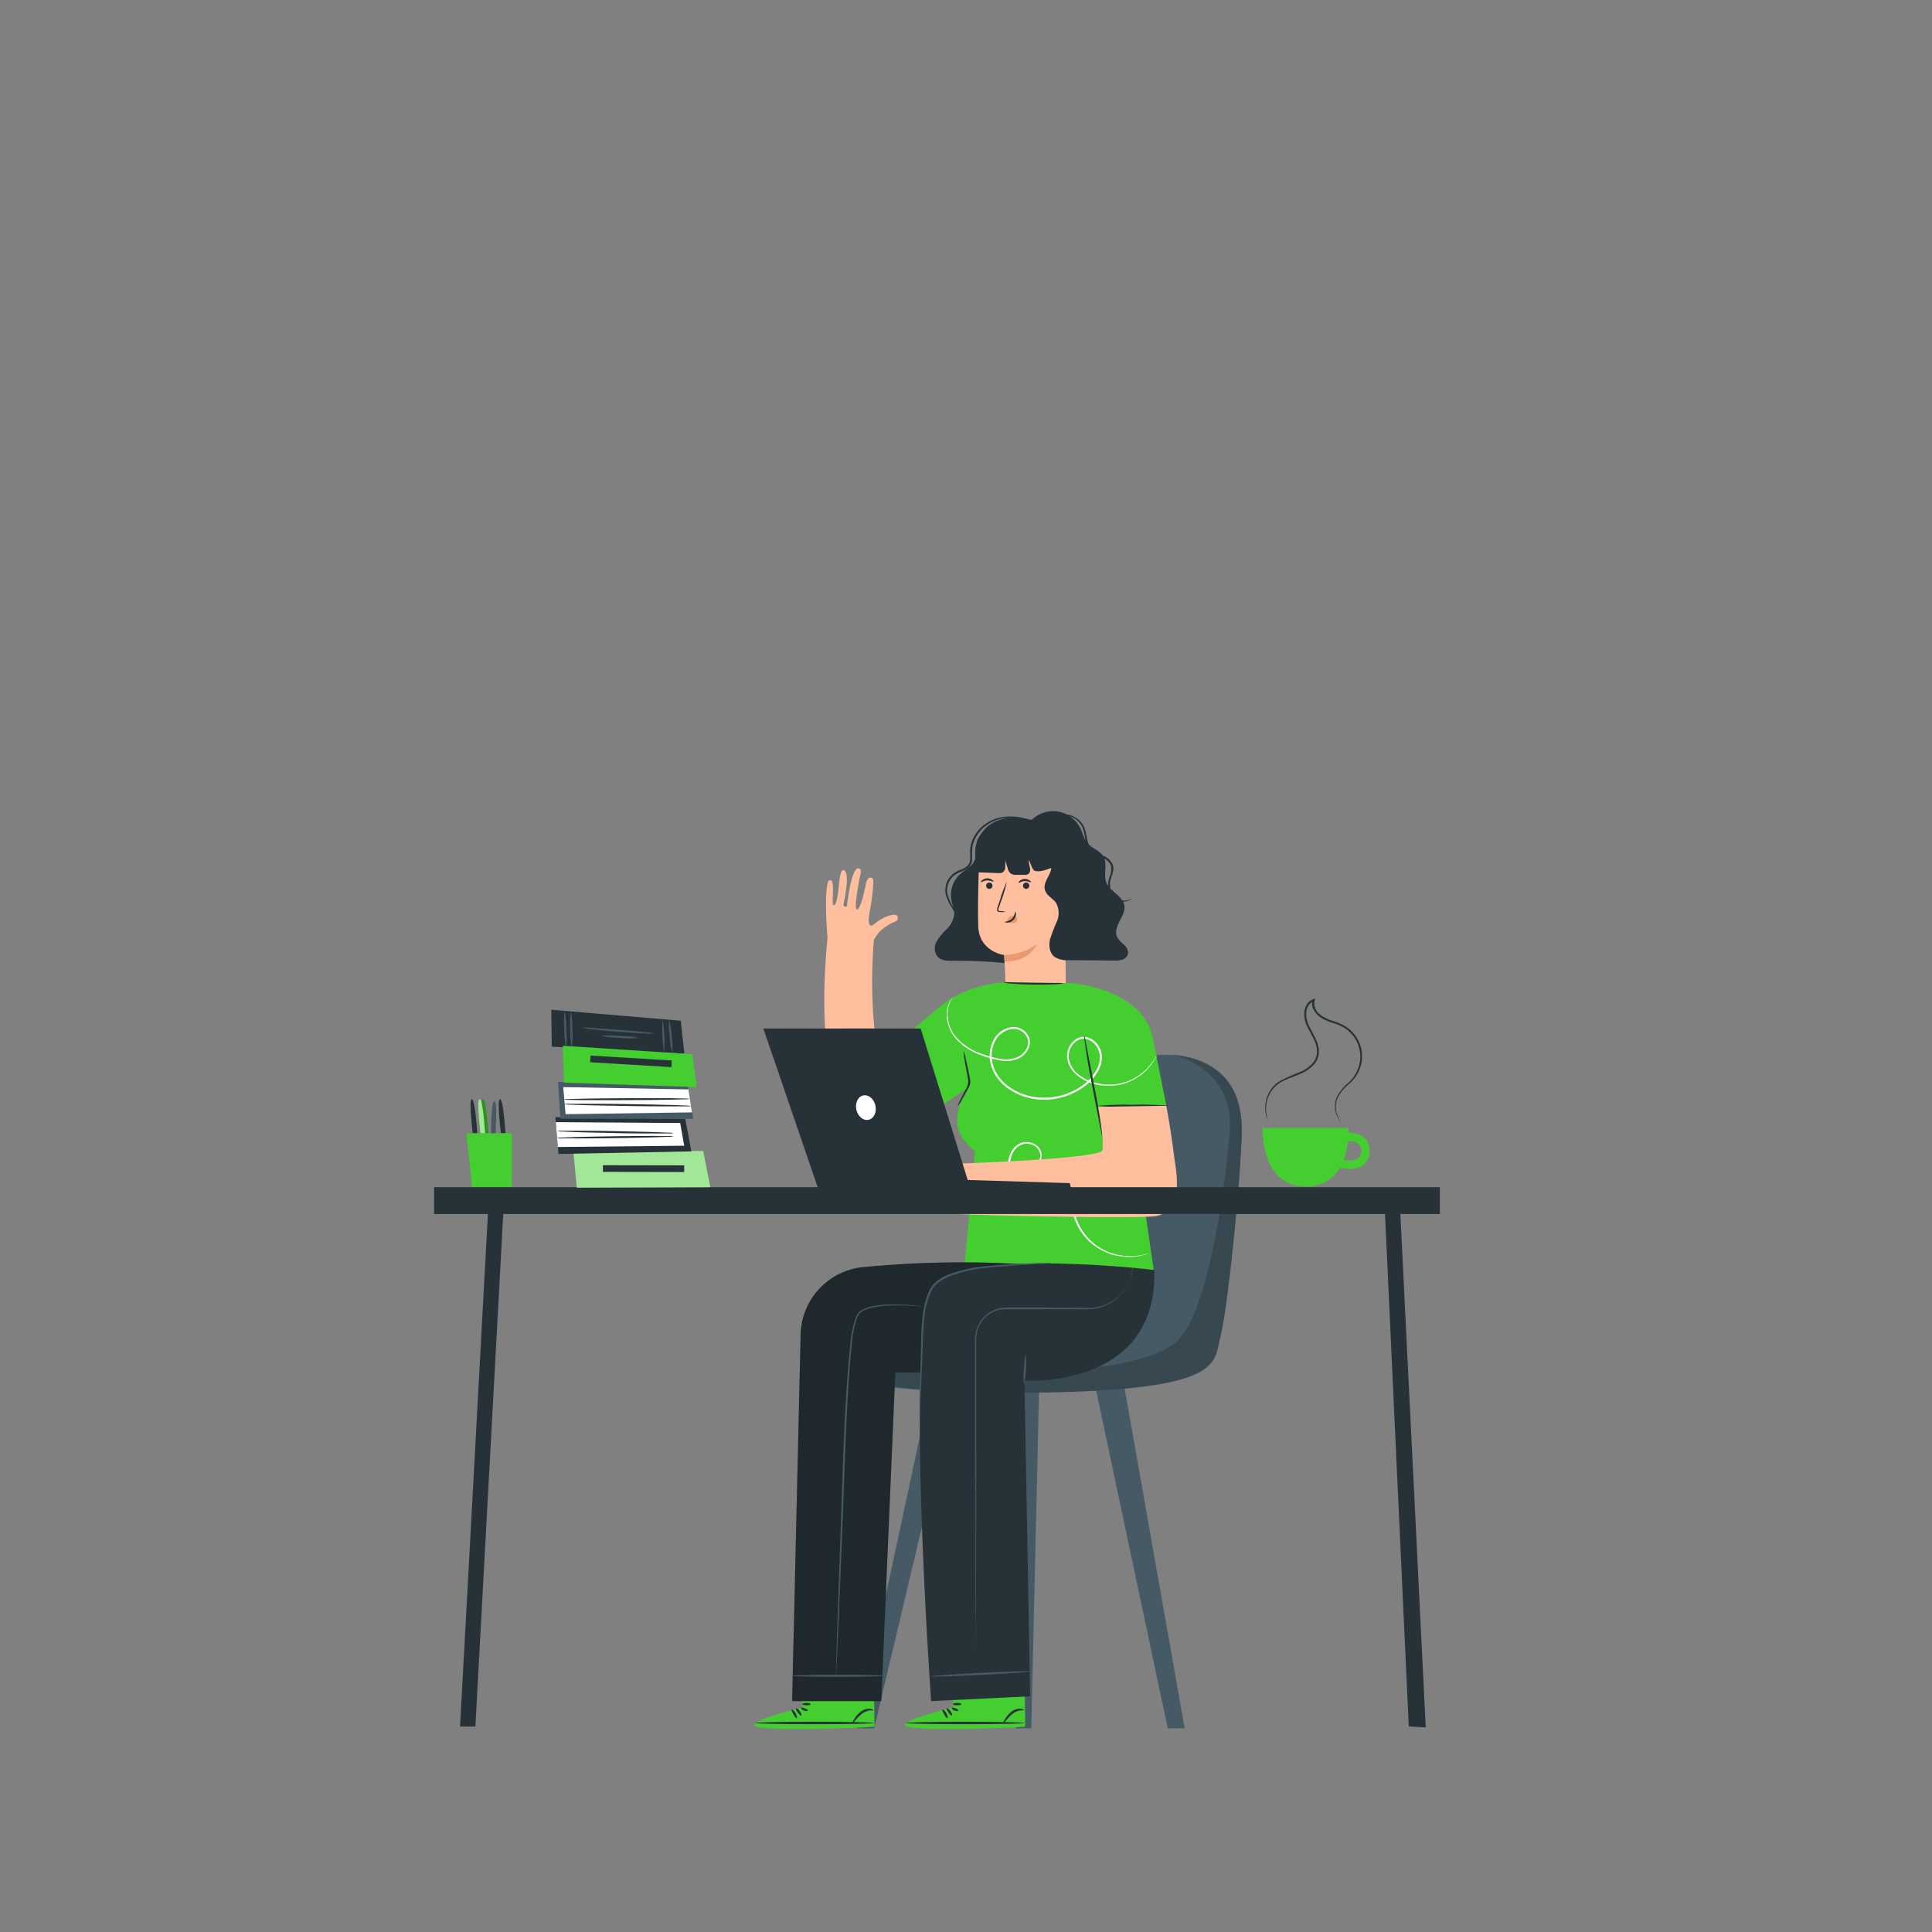 <svg xmlns="http://www.w3.org/2000/svg" viewBox="0 0 500 500"><rect x="0" y="0" width="500" height="500" fill="#808080" stroke="none"/><g id="freepik--Character--inject-66"><polygon points="268.95 358.29 266.89 447.28 262.97 447.28 263.22 358.51 268.95 358.29" style="fill:#455a64"></polygon><polygon points="283.13 357.3 302.21 447.28 306.59 447.28 290.7 357.3 283.13 357.3" style="fill:#455a64"></polygon><polygon points="247.35 358.29 226.24 447.28 221.86 447.28 241.03 357.92 247.35 358.29" style="fill:#455a64"></polygon><path d="M302.27,273s21.08-1.2,19,23.18-3.31,49.07-11.14,57.5-86.7,8.73-93.32,1.81,12.64-6.63,16.25-6.63,25.89,2.11,33.12-16.85S271.57,271.75,302.27,273Z" style="fill:#455a64"></path><path d="M303.62,273s16.11,3.3,14.61,20.16-5.72,46.36-13.55,53.89-38.5,9.16-55.09,8.13c-19.27-1.21-31.43-4.88-31.43-4.88s-3.52,2.26-2.45,3.72,10.46,7.31,56,6.34,42.37-7.7,44.26-15,5.86-46.47,5.31-55.07S316.39,274.47,303.62,273Z" style="fill:#455a64"></path><path d="M303.62,273s16.11,3.3,14.61,20.16-5.72,46.36-13.55,53.89-38.5,9.16-55.09,8.13c-19.27-1.21-31.43-4.88-31.43-4.88s-3.52,2.26-2.45,3.72,10.46,7.31,56,6.34,42.37-7.7,44.26-15,5.86-46.47,5.31-55.07S316.39,274.47,303.62,273Z" style="opacity:0.2"></path><path d="M290.41,305.78a1.8,1.8,0,1,0,1.74-2.23A2,2,0,0,0,290.41,305.78Z" style="fill:#455a64"></path><path d="M291.6,295.91a12.91,12.91,0,0,0-.6,3.25,7.71,7.71,0,0,0,.77,3.42,7.13,7.13,0,0,0,1.15,1.71,7.74,7.74,0,0,1,.81.87,1.76,1.76,0,0,1,.29,1.34,15,15,0,0,1-.89,2.19,7,7,0,0,0-.26,2,7.59,7.59,0,0,0,.88,3.39,12.89,12.89,0,0,0,2,2.6s-.31-.11-.78-.49a7.12,7.12,0,0,1-1.62-1.9,7.53,7.53,0,0,1-1.07-3.59,7.12,7.12,0,0,1,.26-2.24,20.18,20.18,0,0,0,.86-2.09c.16-.67-.39-1.14-.94-1.7a7.46,7.46,0,0,1-1.22-1.88,7.65,7.65,0,0,1-.69-3.67,7.42,7.42,0,0,1,.55-2.45A2.2,2.2,0,0,1,291.6,295.91Z" style="fill:#455a64"></path><path d="M286.82,302.89c.1,0,0,.53.25,1.27a4.47,4.47,0,0,0,1.75,2.37,7,7,0,0,0,2.86,1c.8.12,1.31.13,1.31.22s-.5.21-1.34.2a6,6,0,0,1-3.17-.94,4.32,4.32,0,0,1-1.83-2.77C286.52,303.38,286.76,302.87,286.82,302.89Z" style="fill:#455a64"></path><g style="opacity:0.2"><path d="M290.41,305.78a1.8,1.8,0,1,0,1.74-2.23A2,2,0,0,0,290.41,305.78Z"></path><path d="M291.6,295.91a12.91,12.91,0,0,0-.6,3.25,7.71,7.71,0,0,0,.77,3.42,7.13,7.13,0,0,0,1.15,1.71,7.74,7.74,0,0,1,.81.87,1.76,1.76,0,0,1,.29,1.34,15,15,0,0,1-.89,2.19,7,7,0,0,0-.26,2,7.59,7.59,0,0,0,.88,3.39,12.89,12.89,0,0,0,2,2.6s-.31-.11-.78-.49a7.12,7.12,0,0,1-1.62-1.9,7.53,7.53,0,0,1-1.07-3.59,7.12,7.12,0,0,1,.26-2.24,20.18,20.18,0,0,0,.86-2.09c.16-.67-.39-1.14-.94-1.7a7.46,7.46,0,0,1-1.22-1.88,7.65,7.65,0,0,1-.69-3.67,7.42,7.42,0,0,1,.55-2.45A2.2,2.2,0,0,1,291.6,295.91Z"></path><path d="M286.82,302.89c.1,0,0,.53.25,1.27a4.47,4.47,0,0,0,1.75,2.37,7,7,0,0,0,2.86,1c.8.12,1.31.13,1.31.22s-.5.21-1.34.2a6,6,0,0,1-3.17-.94,4.32,4.32,0,0,1-1.83-2.77C286.52,303.38,286.76,302.87,286.82,302.89Z"></path></g><path d="M266.23,212.11c-.27-.1-.62-.21-1.08-.33a14.25,14.25,0,0,0-4.79-.43,10.57,10.57,0,0,0-6.5,2.85,9.35,9.35,0,0,0-2.35,3.57,7.88,7.88,0,0,0-.44,2.24c0,.78.06,1.54,0,2.28a2.56,2.56,0,0,1-.78,1.87,6,6,0,0,1-1.85,1,6.64,6.64,0,0,0-1.91,1.1,5.38,5.38,0,0,0-1.68,5.53,13.53,13.53,0,0,0,1.43,3c.24.38.44.75.63,1.11a4.21,4.21,0,0,1,0,.94,6.4,6.4,0,0,1-1.89,3.59,15.58,15.58,0,0,0-2.6,3.2,3.57,3.57,0,0,0,.17,3.9c1,1.16,2.77,1.16,4.31,1.12a130.55,130.55,0,0,1,16,.89l4.32-37.18Q266.77,212.25,266.23,212.11Zm-13.47,6.58c-.24,1.47,0,3.06-.73,4.37s-2.32,2.1-3.51,3.14a7.34,7.34,0,0,0-2.32,6.71c.11.62.31,1.23.48,1.85l-.06-.1a13.36,13.36,0,0,1-1.33-3,4.81,4.81,0,0,1,.38-3.52,4.76,4.76,0,0,1,1.2-1.52,6.12,6.12,0,0,1,1.79-1,6.57,6.57,0,0,0,2-1.11,3.08,3.08,0,0,0,.94-2.22c0-.81-.07-1.57,0-2.29a7.31,7.31,0,0,1,.4-2.09,9,9,0,0,1,2.2-3.4,10.38,10.38,0,0,1,6.21-2.82,13.65,13.65,0,0,1,1.53-.08,11.64,11.64,0,0,0-3.46.65A8.63,8.63,0,0,0,252.76,218.69Z" style="fill:#263238"></path><path d="M260.1,256.09c.31-1.71-.24-8.93-.24-8.93s-6.4-.81-6.68-7.35.38-21.59.38-21.59l11.78-5.66,10.29,11.73.19,31.7Z" style="fill:#ffbe9d"></path><path d="M255.21,229.22a.82.82,0,1,0,.83-.82A.83.83,0,0,0,255.21,229.22Z" style="fill:#263238"></path><path d="M253.87,228.3c.1.11.71-.41,1.59-.44s1.53.41,1.62.29-.06-.25-.34-.46a2.05,2.05,0,0,0-1.3-.37,2.09,2.09,0,0,0-1.27.49C253.91,228,253.82,228.25,253.87,228.3Z" style="fill:#263238"></path><path d="M264.75,229.22a.82.82,0,1,0,.83-.82A.83.83,0,0,0,264.75,229.22Z" style="fill:#263238"></path><path d="M263.59,228.47c.1.11.71-.41,1.59-.44s1.53.41,1.62.29-.06-.25-.34-.46a2.12,2.12,0,0,0-1.3-.38,2.15,2.15,0,0,0-1.27.49C263.63,228.21,263.54,228.42,263.59,228.47Z" style="fill:#263238"></path><path d="M260.29,236a5.65,5.65,0,0,0-1.43-.22c-.22,0-.43,0-.47-.21a1.28,1.28,0,0,1,.13-.72c.21-.59.42-1.21.64-1.86a32.59,32.59,0,0,0,1.41-4.84,34,34,0,0,0-1.77,4.72c-.21.65-.41,1.27-.61,1.86a1.5,1.5,0,0,0-.1.95.58.58,0,0,0,.38.34,1.82,1.82,0,0,0,.38,0A5.65,5.65,0,0,0,260.29,236Z" style="fill:#263238"></path><path d="M259.86,247.16a15.62,15.62,0,0,0,8.48-2.78s-2,4.76-8.37,4.38Z" style="fill:#eb996e"></path><path d="M291.66,233a3.83,3.83,0,0,1-1.24,0c-.74-1.16-2.07-2-3.06-3.07a5.14,5.14,0,0,1,.24-2.85,12.85,12.85,0,0,0,.46-1.55,3.12,3.12,0,0,0-.09-1.76,4.7,4.7,0,0,0-2.57-2.35c-.88-1.23-2.49-1.8-3.61-2.85a8.4,8.4,0,0,1-.5-1.76,12,12,0,0,0-.77-2.87,5.46,5.46,0,0,0-1.66-2,5.72,5.72,0,0,0-2.82-1.17,7.59,7.59,0,0,0-2.3-.76A8,8,0,0,0,267,212.2a13.77,13.77,0,0,0-10.62,1.64,8,8,0,0,0-3.36,3.4,10.49,10.49,0,0,0-.63,4.25c0,1,0,2.07,0,3.1a1.34,1.34,0,0,0,.15.77,1.38,1.38,0,0,0,1.14.42l4.79.18a1.71,1.71,0,0,0,.95-.15,1.66,1.66,0,0,0,.75-1.52c0-.45,0-1.37,0-1.63a18.22,18.22,0,0,0,.57,1.85,2.44,2.44,0,0,0,1,1.67,2.92,2.92,0,0,0,1.38.23c.69,0,1.38,0,2.07,0a1.7,1.7,0,0,0,1-.25,1.61,1.61,0,0,0,.37-1.54,10.6,10.6,0,0,1-.33-2.14c.62,1.22.92,2.74,1.68,2.94a5.26,5.26,0,0,0,2.31-.17c.77-.24,1.31-.43,1.87-.61a5.16,5.16,0,0,1-.23.94c-.58,1.57-1.89,3.08-1.44,4.69s2.07,2.17,2.91,3.44a5.5,5.5,0,0,1,.18,4.79,43.24,43.24,0,0,0-1.77,4.63c-.37,1.61-.11,3.54,1.21,4.53a6,6,0,0,0,3.66.83l11.62.1a6.35,6.35,0,0,0,2.22-.24,2.14,2.14,0,0,0,1.48-1.55,2.73,2.73,0,0,0-1.06-2.31,7.32,7.32,0,0,1-1.77-2c-.61-1.31,0-2.84.66-4.11s1.46-2.65,1.21-4.07a3.2,3.2,0,0,0-.34-1,3.41,3.41,0,0,0,1.12-.13,2.58,2.58,0,0,0,.93-.45c.18-.14.26-.23.25-.25A4.73,4.73,0,0,1,291.66,233Zm-14.85-21.78a5.64,5.64,0,0,1,1.82,1,5.13,5.13,0,0,1,1.5,1.92,12,12,0,0,1,.69,2.78c0,.2.08.41.12.62-.56-1-.84-2.13-1.33-3.16A7.93,7.93,0,0,0,276.81,211.23Zm9,11a3.61,3.61,0,0,1,1.67,1.72,4.63,4.63,0,0,1-.34,3,5.24,5.24,0,0,0-.32,2.36,4,4,0,0,1-.5-.9C285.56,226.5,286.51,224.16,285.82,222.27Z" style="fill:#263238"></path><path d="M260.61,238.31a1.71,1.71,0,0,1,1-1.25,1.35,1.35,0,0,1,1.13,0,1,1,0,0,1,.52,1,1.11,1.11,0,0,1-.91.84,3,3,0,0,1-1.3-.08,1,1,0,0,1-.34-.13.3.3,0,0,1-.14-.31" style="fill:#eb996e"></path><path d="M262.78,236c.07,0,.18.24.15.66a2.37,2.37,0,0,1-.72,1.49,2.34,2.34,0,0,1-1.53.63c-.43,0-.67-.12-.66-.18s1-.07,1.83-.83S262.64,236,262.78,236Z" style="fill:#263238"></path><path d="M247.56,259.23S228.19,276.07,227.69,274c-2.73-11.15-2-25.38-1.52-30.82.3-.47.65-1,1.06-1.56A7.55,7.55,0,0,1,229,240a11,11,0,0,1,2.63-1.47c.89-.26,1-1.45.26-1.73s-3.25.35-5.55,2.27-1.36-2.64-1.05-4.31,1-6.87.59-7.36c-.64-.71-1.55-.14-1.83,1.53s-1.44,6.64-2.31,6.46.83-8.66.83-8.66.66-1.76-.34-2c-1.82-.45-2.95,8.68-3,9.55-.06.6-1,.44-.92-.21s1.89-8.42,0-8.89c-1.41-.36-1,7.5-2.27,8.93s.3-6-1.06-6.3c-.51-.1-.91-.11-1.19,4.27a94.72,94.72,0,0,0,.38,10.57c-1.2,12-3.55,48.85,13.08,47.58,19.63-1.49,24.15-17,24.15-17Z" style="fill:#ffbe9d"></path><path d="M301.82,286l-3.36-16.84c-2.47-13.79-21.8-14.74-21.8-14.74l-15.17-.25s-10.1-.32-18.19,6.31-13.51,11.74-13.51,11.74l12.69,14.68,7.52-5s-2.71,4.88-2.26,9c.43,4,4.63,7.06,4.63,7.06l-3.16,33.87,49.54-2L292.37,286Z" style="fill:#45CE30"></path><path d="M299.46,272.84a8.66,8.66,0,0,1-.58,1.24,13.9,13.9,0,0,1-7.75,6.28,14.17,14.17,0,0,1-8.19.09,11.67,11.67,0,0,1-4.27-2.25,6.83,6.83,0,0,1-2.5-4.57,5.21,5.21,0,0,1,2.57-4.86,3.71,3.71,0,0,1,3-.2,5,5,0,0,1,2.42,1.9,5.61,5.61,0,0,1,1,3,7.1,7.1,0,0,1-.68,3.13,12.46,12.46,0,0,1-4.29,4.89,17.45,17.45,0,0,1-13.1,2.82,15.53,15.53,0,0,1-6.38-2.75,11.39,11.39,0,0,1-4.07-5.36,9.09,9.09,0,0,1,.21-6.48,6.42,6.42,0,0,1,4.79-3.88,4.32,4.32,0,0,1,4.81,3.05,3.92,3.92,0,0,1-.5,2.87,5.55,5.55,0,0,1-2,2,8,8,0,0,1-5.18.66,26.44,26.44,0,0,1-4.64-1.27,15.88,15.88,0,0,1-6.87-4.49,9.52,9.52,0,0,1-2.23-5.75,7.3,7.3,0,0,1,.86-3.82,4.91,4.91,0,0,1,.82-1.1s-.3.37-.73,1.15a7.43,7.43,0,0,0-.74,3.76,9.37,9.37,0,0,0,2.24,5.57,15.54,15.54,0,0,0,6.78,4.33,26.35,26.35,0,0,0,4.57,1.22,7.58,7.58,0,0,0,4.9-.63,5,5,0,0,0,1.84-1.82A3.49,3.49,0,0,0,266,269a3.85,3.85,0,0,0-4.3-2.67,5.93,5.93,0,0,0-4.4,3.6,8.54,8.54,0,0,0-.18,6.12,10.82,10.82,0,0,0,3.89,5.11,15.19,15.19,0,0,0,6.16,2.65,17,17,0,0,0,12.72-2.73,12,12,0,0,0,4.13-4.67,6.67,6.67,0,0,0,.64-2.92,5.07,5.07,0,0,0-.92-2.72,4.54,4.54,0,0,0-2.17-1.74,3.29,3.29,0,0,0-2.63.16,4.81,4.81,0,0,0-2.35,4.44,6.34,6.34,0,0,0,2.34,4.28,11,11,0,0,0,4.11,2.2,13.84,13.84,0,0,0,8,0,13.63,13.63,0,0,0,5.27-3.05,14.52,14.52,0,0,0,2.47-3l.5-.88Z" style="fill:#fff"></path><path d="M297.39,324.3l-.27.12c-.18.06-.45.18-.81.28a13.84,13.84,0,0,1-3.26.56,15.38,15.38,0,0,1-5.2-.6,14.68,14.68,0,0,1-6-3.44,15.33,15.33,0,0,1-4.66-11.94,10.35,10.35,0,0,1,1.38-4.81,5.63,5.63,0,0,1,1.88-1.88,4.78,4.78,0,0,1,2.65-.66,3.53,3.53,0,0,1,2.55,1.17,4,4,0,0,1,1,2.69,5,5,0,0,1-.83,2.77,7.48,7.48,0,0,1-2.07,2.05,13.92,13.92,0,0,1-5.46,2.09,16.55,16.55,0,0,1-11.13-2.24,14.49,14.49,0,0,1-4.07-3.67,10.25,10.25,0,0,1-2.1-4.83,6.16,6.16,0,0,1,1.36-4.8,4.49,4.49,0,0,1,2-1.4,4.15,4.15,0,0,1,2.39-.06,4,4,0,0,1,2,1.17,3.18,3.18,0,0,1,.84,2.06,4.75,4.75,0,0,1-1.81,3.63,9,9,0,0,1-3.24,1.78,12.81,12.81,0,0,1-3.22.63,12.34,12.34,0,0,1-5.17-.79,11.8,11.8,0,0,1-2.87-1.64,7,7,0,0,1-.66-.56c-.14-.13-.21-.2-.2-.21s.31.25.92.68a11.86,11.86,0,0,0,8,2.23,12.42,12.42,0,0,0,3.14-.66,8.5,8.5,0,0,0,3.1-1.74,4.36,4.36,0,0,0,1.65-3.33,3.15,3.15,0,0,0-2.54-2.83,3.68,3.68,0,0,0-2.13.06,4.11,4.11,0,0,0-1.82,1.27,5.78,5.78,0,0,0-1.24,4.45,9.76,9.76,0,0,0,2,4.59,14,14,0,0,0,3.94,3.54,16.11,16.11,0,0,0,10.77,2.16,13.56,13.56,0,0,0,5.26-2,5.39,5.39,0,0,0,2.68-4.39,3.59,3.59,0,0,0-.82-2.36,3.11,3.11,0,0,0-2.19-1,4.37,4.37,0,0,0-2.38.59,5.24,5.24,0,0,0-1.73,1.71,10,10,0,0,0-1.32,4.59,15.25,15.25,0,0,0,.41,4.56,15.06,15.06,0,0,0,4.05,7.08,14.55,14.55,0,0,0,5.82,3.44,15.58,15.58,0,0,0,8.35.21C297,324.41,297.38,324.28,297.39,324.3Z" style="fill:#fff"></path><path d="M280.62,268.1a4.24,4.24,0,0,1,.27,1.07c.16.81.35,1.8.58,3,.51,2.62,1.17,6,1.89,9.75s1.35,7.28,1.75,9.79c.19,1.26.34,2.28.42,3a4.44,4.44,0,0,1,.06,1.11,4.8,4.8,0,0,1-.26-1.08c-.16-.81-.36-1.79-.59-2.95-.51-2.62-1.16-6-1.89-9.76s-1.35-7.27-1.74-9.79c-.2-1.26-.34-2.28-.42-3A4.16,4.16,0,0,1,280.62,268.1Z" style="fill:#263238"></path><path d="M302.13,286.14a77.18,77.18,0,0,1-9.15.29,82.37,82.37,0,0,1-9.15-.22,78.36,78.36,0,0,1,9.15-.3A83.7,83.7,0,0,1,302.13,286.14Z" style="fill:#263238"></path><path d="M242.48,286.87a91,91,0,0,1-6.3-7.3,86.4,86.4,0,0,1-5.89-7.62,89.68,89.68,0,0,1,6.3,7.29A90.44,90.44,0,0,1,242.48,286.87Z" style="fill:#263238"></path><path d="M275.31,254.47a9.34,9.34,0,0,1-2.29.26c-1.42.08-3.38.13-5.55.1s-4.12-.14-5.54-.27a9.23,9.23,0,0,1-2.28-.33,11.27,11.27,0,0,1,2.3,0l5.53.12,5.53.05A11.85,11.85,0,0,1,275.31,254.47Z" style="fill:#263238"></path><path d="M247.86,286.25a8.9,8.9,0,0,1,.87-2l1.08-2.14a4.08,4.08,0,0,0,.75-2.61c-.37-2-.73-3.9-.94-5.24a9.72,9.72,0,0,1-.24-2.21,9.33,9.33,0,0,1,.6,2.14c.31,1.34.72,3.16,1.09,5.24a2.68,2.68,0,0,1-.18,1.61,12.84,12.84,0,0,1-.66,1.29q-.63,1.11-1.17,2.1A9.76,9.76,0,0,1,247.86,286.25Z" style="fill:#263238"></path><path d="M207.69,441.87V431.56l18.47-.12.16,15.42-1.15.08c-5.1.33-25.93,1-29.35-.09C192,445.67,207.69,441.87,207.69,441.87Z" style="fill:#45CE30"></path><path d="M195.38,445.91c0,.17,6.91.31,15.44.31s15.43-.14,15.43-.31-6.91-.32-15.43-.32S195.38,445.74,195.38,445.91Z" style="fill:#263238"></path><path d="M207.36,444c.15-.08,0-.63-.37-1.16s-.88-.83-1-.71.13.58.49,1.08S207.21,444.06,207.36,444Z" style="fill:#263238"></path><path d="M206.18,444.66c.16-.06.08-.67-.28-1.32s-.84-1-1-.92.1.63.43,1.23S206,444.72,206.18,444.66Z" style="fill:#263238"></path><path d="M220.69,445.84c.07.05.34-.22.74-.68a13,13,0,0,1,1.62-1.62,4.35,4.35,0,0,1,2-.87c.56-.08.93,0,1-.08s-.32-.33-1-.37a3.74,3.74,0,0,0-2.37.82,6.65,6.65,0,0,0-1.59,1.86C220.76,445.43,220.62,445.79,220.69,445.84Z" style="fill:#263238"></path><path d="M207.31,442c-.09.14.22.5.75.7s1,.12,1-.05-.35-.37-.81-.54S207.4,441.89,207.31,442Z" style="fill:#263238"></path><path d="M207.6,441c0,.17.47.32,1.1.33s1.12-.12,1.1-.3-.5-.32-1.1-.33S207.61,440.87,207.6,441Z" style="fill:#263238"></path><path d="M246.69,441.87V431.56l18.47-.12.16,15.42-1.15.08c-5.09.33-25.93,1-29.35-.09C231,445.67,246.69,441.87,246.69,441.87Z" style="fill:#45CE30"></path><path d="M234.39,445.91c0,.17,6.91.31,15.43.31s15.43-.14,15.43-.31-6.9-.32-15.43-.32S234.39,445.74,234.39,445.91Z" style="fill:#263238"></path><path d="M246.36,444c.16-.08,0-.63-.37-1.16s-.88-.83-1-.71.13.58.49,1.08S246.21,444.06,246.36,444Z" style="fill:#263238"></path><path d="M245.19,444.66c.16-.06.07-.67-.29-1.32s-.84-1-1-.92.1.63.43,1.23S245,444.72,245.19,444.66Z" style="fill:#263238"></path><path d="M259.69,445.84c.07.05.35-.22.75-.68a11.71,11.71,0,0,1,1.62-1.62,4.27,4.27,0,0,1,2-.87c.56-.08.93,0,1-.08s-.31-.33-1-.37a3.74,3.74,0,0,0-2.37.82,6.82,6.82,0,0,0-1.59,1.86C259.76,445.43,259.62,445.79,259.69,445.84Z" style="fill:#263238"></path><path d="M246.31,442c-.09.14.22.5.75.7s1,.12,1-.05-.35-.37-.81-.54S246.4,441.89,246.31,442Z" style="fill:#263238"></path><path d="M246.6,441c0,.17.47.32,1.1.33s1.12-.12,1.11-.3-.51-.32-1.1-.33S246.61,440.87,246.6,441Z" style="fill:#263238"></path><path d="M303.89,299.48c-1-8.09-2.07-13.31-2.07-13.31l-17.61.27s1.58,8.89,1.09,11.27c-.42,2.08-34.41,3.45-43.27,3.59-.52-.39-1.29.27-2-.32a7.13,7.13,0,0,1-1.51-1.86,10.91,10.91,0,0,1-1.21-2.75.9.9,0,0,0-1.68-.38c-.36.76,0,3.28,1.72,5.72s-2.72,1.17-4.34.74-6.67-1.53-7.2-1.12c-.76.59-.28,1.54,1.34,1.94s6.41,1.92,6.15,2.78-8.45-1.46-8.45-1.46-1.68-.79-2,.2c-.61,1.78,8.28,3.59,9.13,3.74.59.1.34,1.05-.29.91s-8.12-2.51-8.76-.7c-.48,1.39,7.3,1.55,8.59,2.93s-5.89-.75-6.3.6c-.15.5,2.83.73,7.12,1.33a109.47,109.47,0,0,0,13.27.48c10,.54,45.15,1.27,52.67.74C307.06,314.2,304.22,302.26,303.89,299.48Z" style="fill:#ffbe9d"></path><path d="M222.77,328a263.38,263.38,0,0,1,45.62-.58l-19.28,27.69-17.4.07-3.64,85.07H205l2.2-94.89A17.93,17.93,0,0,1,222.77,328Z" style="fill:#263238"></path><path d="M222.77,328a263.38,263.38,0,0,1,45.62-.58l-19.28,27.69-17.4.07-3.64,85.07H205l2.2-94.89A17.93,17.93,0,0,1,222.77,328Z" style="opacity:0.2"></path><path d="M265.13,357.29s34.47,2.34,33.61-28.61c0,0-47.93-5.83-57.11,4.06-7.7,8.29-.66,107.51-.66,107.51L266.6,439" style="fill:#263238"></path><path d="M272.3,327a2.83,2.83,0,0,1-.68,0l-1.95.08c-1.69.07-4.13.21-7.15.43l-4.93.38c-1.77.17-3.67.32-5.61.67a36.66,36.66,0,0,0-6,1.64c-2,.77-4,1.92-5,4a21,21,0,0,0-1.71,6.4,62.36,62.36,0,0,0-.43,6.24c-.09,4-.28,7.6-.41,10.63s-.22,5.4-.29,7.15c0,.81-.05,1.45-.07,1.95a3.56,3.56,0,0,1-.05.68,2.74,2.74,0,0,1-.05-.68c0-.44,0-1.1,0-1.95,0-1.69,0-4.14.12-7.17s.23-6.63.3-10.62a57.83,57.83,0,0,1,.41-6.29,21.07,21.07,0,0,1,1.74-6.57,7.12,7.12,0,0,1,2.27-2.68,13.34,13.34,0,0,1,3-1.56,36.9,36.9,0,0,1,6.1-1.63c2-.34,3.9-.48,5.67-.63s3.44-.24,4.95-.32c3-.17,5.47-.25,7.17-.27.84,0,1.5,0,1.95,0A3.1,3.1,0,0,1,272.3,327Z" style="fill:#455a64"></path><path d="M266.8,432.54a3.8,3.8,0,0,1-1,.16c-.65.06-1.61.14-2.79.22-2.35.17-5.61.36-9.21.54s-6.86.32-9.22.39c-1.18,0-2.14.06-2.8.06a3.82,3.82,0,0,1-1-.05,4.14,4.14,0,0,1,1-.15c.66-.07,1.61-.14,2.79-.22,2.35-.17,5.61-.36,9.21-.55s6.86-.31,9.22-.39c1.18,0,2.14-.05,2.8-.05A4.18,4.18,0,0,1,266.8,432.54Z" style="fill:#455a64"></path><path d="M228.83,433.7c0,.14-5.35.26-12,.26s-12-.12-12-.26,5.36-.26,12-.26S228.83,433.55,228.83,433.7Z" style="fill:#455a64"></path><path d="M239.42,338.19a.91.91,0,0,1-.29,0l-.85-.07c-.74-.07-1.84-.16-3.26-.22s-3.16-.12-5.17,0a27.17,27.17,0,0,0-3.2.33,9.9,9.9,0,0,0-3.37,1.08,2.88,2.88,0,0,0-1.26,1.3,14.6,14.6,0,0,0-.65,1.9,33,33,0,0,0-.83,4.21c-.29,3-.55,6.15-.79,9.5-.48,6.71-.83,14.09-1.11,21.84-.52,15.52-1.11,29.56-1.53,39.73-.22,5.05-.4,9.15-.53,12-.08,1.39-.13,2.49-.17,3.27,0,.35,0,.63-.06.85a1.22,1.22,0,0,1,0,.29,1.29,1.29,0,0,1,0-.29v-.85c0-.79,0-1.88.08-3.28.08-2.88.21-7,.36-12,.36-10.2.85-24.23,1.38-39.73.28-7.75.65-15.14,1.15-21.85q.38-5,.84-9.53a30.86,30.86,0,0,1,.88-4.26,12.47,12.47,0,0,1,.68-1.95,3.29,3.29,0,0,1,1.42-1.46,10.39,10.39,0,0,1,3.51-1.09,27.58,27.58,0,0,1,3.24-.29,51.59,51.59,0,0,1,5.19.11c1.42.1,2.52.23,3.26.32l.85.13A1,1,0,0,1,239.42,338.19Z" style="fill:#455a64"></path><path d="M293,328.09a1.33,1.33,0,0,1,0,.35c0,.23-.05.58-.13,1a11.45,11.45,0,0,1-1.39,3.74,11.54,11.54,0,0,1-8.36,5.52,37.87,37.87,0,0,1-4.44.13H262.9c-1,0-2,0-2.94,0a7.44,7.44,0,0,0-2.84.68,7.68,7.68,0,0,0-4,4.35,8.42,8.42,0,0,0-.46,3.1v3.31c0,4.45,0,9.06,0,13.79,0,18.88-.06,36-.08,48.38,0,6.16-.06,11.17-.08,14.66,0,1.71,0,3,0,4,0,.43,0,.77,0,1s0,.35,0,.35a1.49,1.49,0,0,1,0-.35c0-.26,0-.6,0-1,0-1,0-2.28,0-4,0-3.49,0-8.5-.08-14.66,0-12.41-.05-29.5-.08-48.38,0-4.73,0-9.34,0-13.79V347a8.89,8.89,0,0,1,.51-3.27,8.14,8.14,0,0,1,4.29-4.62,8,8,0,0,1,3-.71c1,0,2,0,3,0l5.64,0,10.12.06a39.16,39.16,0,0,0,4.39-.09,11.37,11.37,0,0,0,8.23-5.31,11.77,11.77,0,0,0,1.47-3.66c.09-.44.13-.78.17-1S293,328.09,293,328.09Z" style="fill:#455a64"></path><path d="M265.47,350.43a29.69,29.69,0,0,1-.45,7.91,15.31,15.31,0,0,1,0-4A15.51,15.51,0,0,1,265.47,350.43Z" style="fill:#455a64"></path><path d="M122.35,293.29s-1.11-8.83-.24-8.83,1.41,8.83,1.41,8.83h-1.46" style="fill:#263238"></path><path d="M125.23,293.29s-1.11-8.83-.23-8.83,1.4,8.83,1.4,8.83h-1.46" style="fill:#45CE30"></path><path d="M125.23,293.29s-1.11-8.83-.23-8.83,1.4,8.83,1.4,8.83h-1.46" style="opacity:0.3"></path><path d="M129.64,293.29s-1.11-8.83-.23-8.83,1.4,8.83,1.4,8.83h-1.46" style="fill:#263238"></path><path d="M127.06,293.75s0-8.89.88-8.78.28,8.93.28,8.93l-1.45-.18" style="fill:#455a64"></path><path d="M124.36,293.29s-1.11-8.83-.23-8.83,1.4,8.83,1.4,8.83h-1.46" style="fill:#45CE30"></path><path d="M124.36,293.29s-1.11-8.83-.23-8.83,1.4,8.83,1.4,8.83h-1.46" style="fill:#fff;opacity:0.5"></path><polygon points="122.17 307.18 120.7 293.29 132.48 293.29 132.48 307.18 122.17 307.18" style="fill:#45CE30"></polygon><polygon points="372.64 307.24 112.35 307.24 112.35 314.19 126.27 314.19 119.06 446.83 123.03 446.83 130.24 314.19 358.44 314.19 364.59 446.81 368.98 447.04 362.41 314.19 372.64 314.19 372.64 307.24" style="fill:#263238"></polygon><polygon points="197.56 266.19 212 308.37 277.36 308.37 276.87 306.19 250.44 305.38 238.27 266.17 197.56 266.19" style="fill:#263238"></polygon><path d="M226.53,286c.43,1.73-.31,3.42-1.66,3.78s-2.78-.75-3.21-2.48.31-3.42,1.65-3.78S226.1,284.27,226.53,286Z" style="fill:#fff"></path><path d="M353,294.34a6,6,0,0,0-4.05-1.16c0-.79,0-1.27,0-1.27H326.78s-.69,14.61,10.49,15.13c5,.23,7.88-2,9.52-4.84a10.83,10.83,0,0,0,2.5.31,5.83,5.83,0,0,0,3.49-1,4.38,4.38,0,0,0,1.66-3.74A4.3,4.3,0,0,0,353,294.34Zm-1.51,5.43c-1,.71-2.64.6-3.74.4a19.8,19.8,0,0,0,1.08-4.8,4.17,4.17,0,0,1,2.77.64,2.17,2.17,0,0,1,.67,1.77A2.3,2.3,0,0,1,351.48,299.77Z" style="fill:#45CE30"></path><path d="M347.08,290.37a2.94,2.94,0,0,1-.53-.62,5.93,5.93,0,0,1-.91-2.16,6.25,6.25,0,0,1,.33-3.69,12.2,12.2,0,0,1,3.1-3.79,9.12,9.12,0,0,0,2.8-5,8.59,8.59,0,0,0-1.19-6.34,9.07,9.07,0,0,0-2.46-2.56,13.11,13.11,0,0,0-3.42-1.53,10.34,10.34,0,0,1-3.61-1.82,5.11,5.11,0,0,1-1.28-1.69,3.3,3.3,0,0,1-.27-2.17l.09-.3.33.33a3.43,3.43,0,0,0-2,3,7,7,0,0,0,.82,3.66c.55,1.15,1.23,2.23,1.72,3.4a7.17,7.17,0,0,1,.7,3.66,5.17,5.17,0,0,1-1.64,3.15,10.29,10.29,0,0,1-2.78,1.85c-1.94.88-3.85,1.4-5.37,2.31a7.59,7.59,0,0,0-3.12,3.46,8.46,8.46,0,0,0-.75,3.49,9.57,9.57,0,0,0,.58,3s0-.06-.1-.18a3.48,3.48,0,0,1-.24-.55,7.24,7.24,0,0,1-.44-2.28,8.46,8.46,0,0,1,.69-3.62,7.76,7.76,0,0,1,3.19-3.65,53.41,53.41,0,0,1,5.38-2.39,9.77,9.77,0,0,0,2.63-1.78,4.72,4.72,0,0,0,1.49-2.88,6.69,6.69,0,0,0-.67-3.41c-.48-1.12-1.16-2.2-1.73-3.39a7.27,7.27,0,0,1-.87-3.93,4.76,4.76,0,0,1,.68-2,3.32,3.32,0,0,1,1.68-1.38l.47-.16-.14.49-.07.25a3.63,3.63,0,0,0,1.38,3.36,10,10,0,0,0,3.43,1.71,13.67,13.67,0,0,1,3.54,1.61,9.23,9.23,0,0,1,2.58,2.71,9,9,0,0,1,1.21,6.68,9.52,9.52,0,0,1-3,5.14,12,12,0,0,0-3.09,3.65,6.11,6.11,0,0,0-.4,3.53A6.71,6.71,0,0,0,347.08,290.37Z" style="fill:#263238"></path><polygon points="142.8 270.88 142.67 261.32 176.18 264.16 177.13 272.69 142.8 270.88" style="fill:#263238"></polygon><path d="M146.49,271.08a22.48,22.48,0,0,1-.45-4.71,22,22,0,0,1,.08-4.73,21.9,21.9,0,0,1,.44,4.71A21.51,21.51,0,0,1,146.49,271.08Z" style="fill:#455a64"></path><path d="M147.75,261.75a21.28,21.28,0,0,1,.36,4.69,20.69,20.69,0,0,1-.16,4.71,22.08,22.08,0,0,1-.36-4.7A21.33,21.33,0,0,1,147.75,261.75Z" style="fill:#455a64"></path><path d="M150.8,266c5.84.64,12.7,1,18.64,1.54" style="fill:#fff"></path><path d="M169.44,267.5a15.29,15.29,0,0,1-2.74-.05c-1.7-.08-4-.23-6.6-.42s-4.91-.41-6.59-.61a13.54,13.54,0,0,1-2.71-.46,14.68,14.68,0,0,1,2.74.09l6.59.46c2.58.19,4.91.39,6.59.58A13.75,13.75,0,0,1,169.44,267.5Z" style="fill:#455a64"></path><path d="M171.89,272.41a35.3,35.3,0,0,1-.42-8.55,35.3,35.3,0,0,1,.42,8.55Z" style="fill:#455a64"></path><path d="M174,272.52a18,18,0,0,1-.68-4.26,17.69,17.69,0,0,1-.16-4.31,18.72,18.72,0,0,1,.68,4.26A18.31,18.31,0,0,1,174,272.52Z" style="fill:#455a64"></path><path d="M155.77,268.1c3.69.25,6.5.43,9.44.5" style="fill:#fff"></path><path d="M165.21,268.6a21,21,0,0,1-4.73,0,22.09,22.09,0,0,1-4.71-.51,21.06,21.06,0,0,1,4.73,0A22.09,22.09,0,0,1,165.21,268.6Z" style="fill:#455a64"></path><polygon points="149.28 307.36 148.37 297.84 181.99 297.9 183.82 307.24 149.28 307.36" style="fill:#45CE30"></polygon><polygon points="149.28 307.36 148.37 297.84 181.99 297.9 183.82 307.24 149.28 307.36" style="fill:#fff;opacity:0.5"></polygon><rect x="165.69" y="291.9" width="1.72" height="21.03" transform="translate(-136.15 468.46) rotate(-89.9)" style="fill:#263238"></rect><polygon points="144.54 298.64 143.73 289.12 177.35 289.53 178.92 297.98 144.54 298.64" style="fill:#263238"></polygon><polygon points="143.84 290.41 144.37 296.84 177.07 296.51 176.03 290.63 143.84 290.41" style="fill:#fff"></polygon><path d="M174.31,293.26a5.14,5.14,0,0,1-1.18.08l-3.22,0c-2.72,0-6.47,0-10.61-.1s-7.89-.17-10.61-.26l-3.21-.14a4.73,4.73,0,0,1-1.18-.12,5,5,0,0,1,1.18-.08l3.22,0c2.71,0,6.46,0,10.61.1s7.89.17,10.61.26l3.21.14A4.73,4.73,0,0,1,174.31,293.26Z" style="fill:#263238"></path><path d="M174.31,294.07a4.87,4.87,0,0,1-1.19.12l-3.24.13c-2.73.09-6.51.17-10.68.23s-8,.08-10.69.07l-3.24,0a4.78,4.78,0,0,1-1.19-.09,6.57,6.57,0,0,1,1.19-.12l3.24-.13c2.73-.08,6.51-.16,10.68-.22s7.95-.09,10.69-.08l3.24,0A6,6,0,0,1,174.31,294.07Z" style="fill:#263238"></path><polygon points="145.04 289.55 144.41 280.01 178.02 281.07 179.42 289.54 145.04 289.55" style="fill:#455a64"></polygon><polygon points="146.37 288.35 179.08 287.88 178.17 281.94 145.76 281.34 146.37 288.35" style="fill:#fff"></polygon><polygon points="145.96 280.19 145.65 270.64 179.2 272.83 180.32 281.34 145.96 280.19" style="fill:#45CE30"></polygon><rect x="162.64" y="265.85" width="1.72" height="21.03" transform="matrix(0.06, -1, 1, 0.06, -122.88, 421.6)" style="fill:#263238"></rect><path d="M178.5,284.39a6.66,6.66,0,0,1-1.28.1l-3.5.1c-3,.06-7,.1-11.54.12s-8.59,0-11.55,0l-3.49-.07a5.82,5.82,0,0,1-1.29-.1,6.66,6.66,0,0,1,1.28-.1l3.5-.1c3-.06,7-.1,11.55-.12s8.59,0,11.54,0l3.5.07A5.67,5.67,0,0,1,178.5,284.39Z" style="fill:#263238"></path><path d="M178.89,286.24a6.28,6.28,0,0,1-1.3.08l-3.52,0c-3,0-7.09,0-11.63-.09s-8.64-.14-11.62-.23l-3.52-.13a7.58,7.58,0,0,1-1.29-.12,5.55,5.55,0,0,1,1.29-.09l3.52,0c3,0,7.09,0,11.63.08s8.65.15,11.63.24l3.52.13A5.63,5.63,0,0,1,178.89,286.24Z" style="fill:#263238"></path></g></svg>